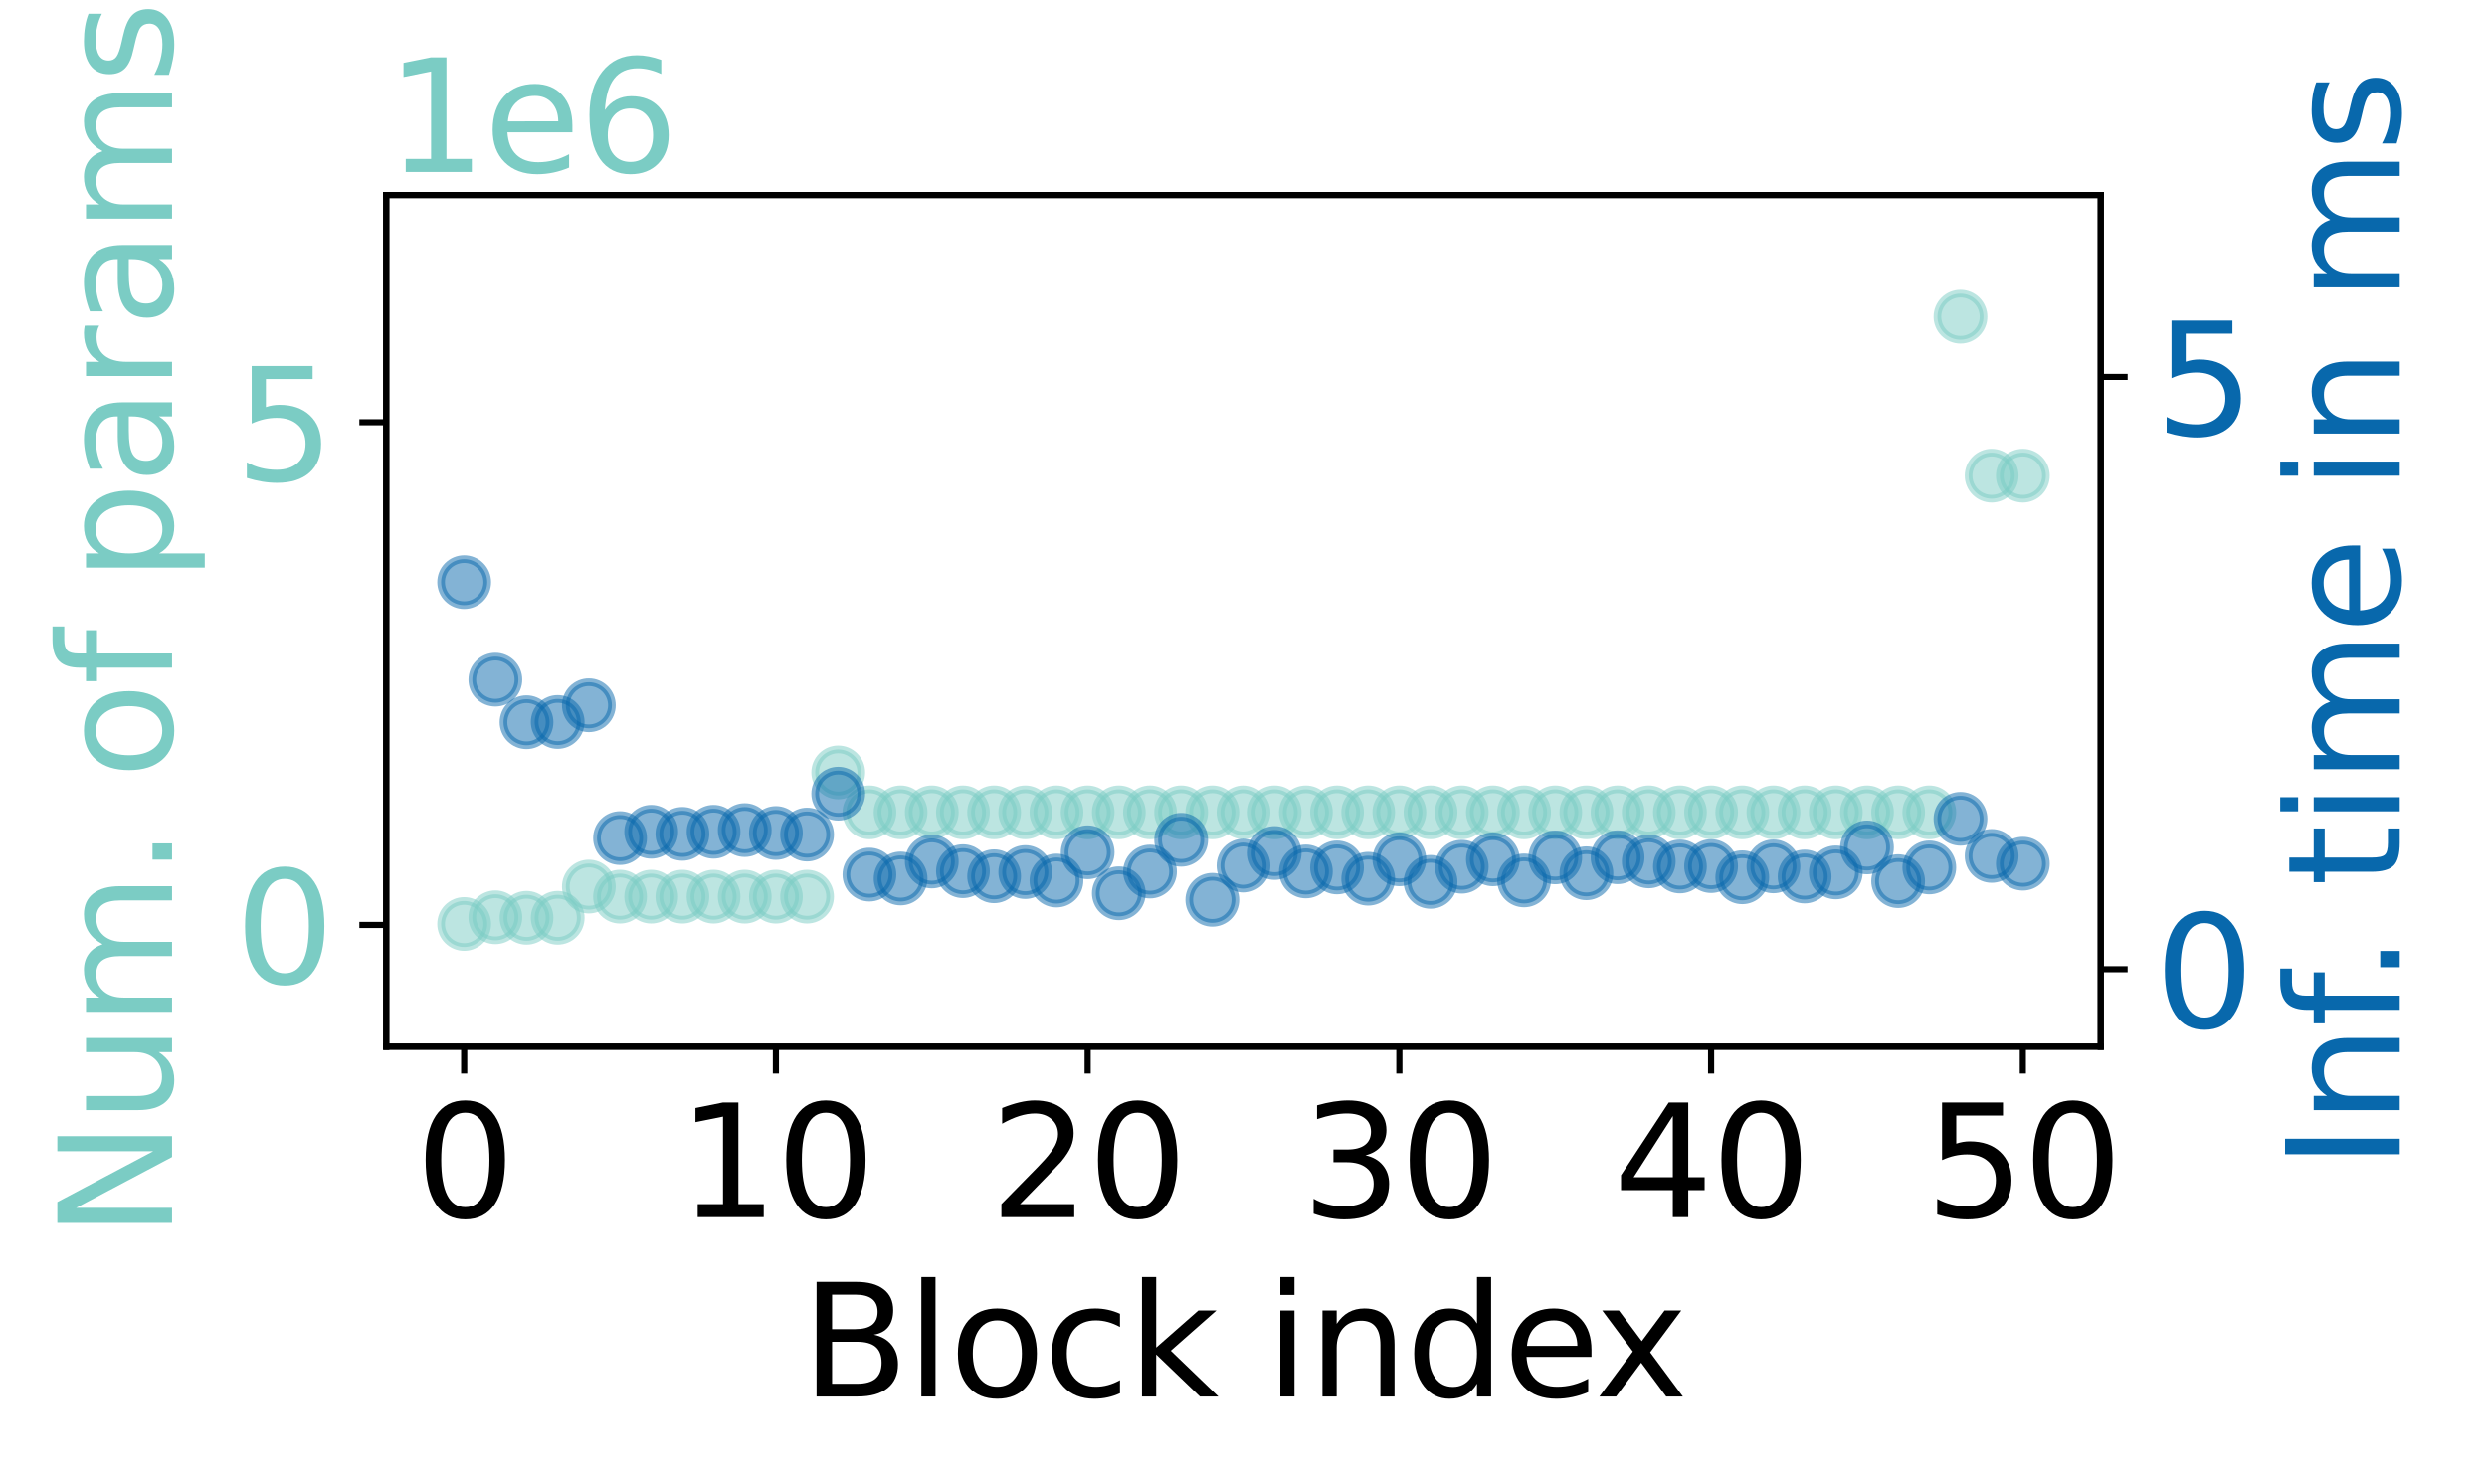 <?xml version="1.0" encoding="utf-8" standalone="no"?>
<!DOCTYPE svg PUBLIC "-//W3C//DTD SVG 1.1//EN"
  "http://www.w3.org/Graphics/SVG/1.1/DTD/svg11.dtd">
<svg xmlns:xlink="http://www.w3.org/1999/xlink" width="323.762pt" height="193.189pt" viewBox="0 0 323.762 193.189" xmlns="http://www.w3.org/2000/svg" version="1.1">
 <defs>
  <style type="text/css">*{stroke-linejoin: round; stroke-linecap: butt}</style>
 </defs>
 <g id="figure_1">
  <g id="patch_1">
   <path d="M 0 193.189 
L 323.762 193.189 
L 323.762 0 
L 0 0 
z
" style="fill: #ffffff"/>
  </g>
  <g id="axes_1">
   <g id="patch_2">
    <path d="M 50.281 136.277 
L 273.481 136.277 
L 273.481 25.397 
L 50.281 25.397 
z
" style="fill: #ffffff"/>
   </g>
   <g id="matplotlib.axis_1">
    <g id="xtick_1">
     <g id="line2d_1">
      <defs>
       <path id="m04def5684e" d="M 0 0 
L 0 3.5 
" style="stroke: #000000; stroke-width: 0.8"/>
      </defs>
      <g>
       <use xlink:href="#m04def5684e" x="60.427" y="136.277" style="stroke: #000000; stroke-width: 0.8"/>
      </g>
     </g>
     <g id="text_1">
      <!-- 0 -->
      <g transform="translate(54.064 158.474) scale(0.2 -0.2)">
       <defs>
        <path id="DejaVuSans-30" d="M 2034 4250 
Q 1547 4250 1301 3770 
Q 1056 3291 1056 2328 
Q 1056 1369 1301 889 
Q 1547 409 2034 409 
Q 2525 409 2770 889 
Q 3016 1369 3016 2328 
Q 3016 3291 2770 3770 
Q 2525 4250 2034 4250 
z
M 2034 4750 
Q 2819 4750 3233 4129 
Q 3647 3509 3647 2328 
Q 3647 1150 3233 529 
Q 2819 -91 2034 -91 
Q 1250 -91 836 529 
Q 422 1150 422 2328 
Q 422 3509 836 4129 
Q 1250 4750 2034 4750 
z
" transform="scale(0.016)"/>
       </defs>
       <use xlink:href="#DejaVuSans-30"/>
      </g>
     </g>
    </g>
    <g id="xtick_2">
     <g id="line2d_2">
      <g>
       <use xlink:href="#m04def5684e" x="101.009" y="136.277" style="stroke: #000000; stroke-width: 0.8"/>
      </g>
     </g>
     <g id="text_2">
      <!-- 10 -->
      <g transform="translate(88.284 158.474) scale(0.2 -0.2)">
       <defs>
        <path id="DejaVuSans-31" d="M 794 531 
L 1825 531 
L 1825 4091 
L 703 3866 
L 703 4441 
L 1819 4666 
L 2450 4666 
L 2450 531 
L 3481 531 
L 3481 0 
L 794 0 
L 794 531 
z
" transform="scale(0.016)"/>
       </defs>
       <use xlink:href="#DejaVuSans-31"/>
       <use xlink:href="#DejaVuSans-30" x="63.623"/>
      </g>
     </g>
    </g>
    <g id="xtick_3">
     <g id="line2d_3">
      <g>
       <use xlink:href="#m04def5684e" x="141.59" y="136.277" style="stroke: #000000; stroke-width: 0.8"/>
      </g>
     </g>
     <g id="text_3">
      <!-- 20 -->
      <g transform="translate(128.865 158.474) scale(0.2 -0.2)">
       <defs>
        <path id="DejaVuSans-32" d="M 1228 531 
L 3431 531 
L 3431 0 
L 469 0 
L 469 531 
Q 828 903 1448 1529 
Q 2069 2156 2228 2338 
Q 2531 2678 2651 2914 
Q 2772 3150 2772 3378 
Q 2772 3750 2511 3984 
Q 2250 4219 1831 4219 
Q 1534 4219 1204 4116 
Q 875 4013 500 3803 
L 500 4441 
Q 881 4594 1212 4672 
Q 1544 4750 1819 4750 
Q 2544 4750 2975 4387 
Q 3406 4025 3406 3419 
Q 3406 3131 3298 2873 
Q 3191 2616 2906 2266 
Q 2828 2175 2409 1742 
Q 1991 1309 1228 531 
z
" transform="scale(0.016)"/>
       </defs>
       <use xlink:href="#DejaVuSans-32"/>
       <use xlink:href="#DejaVuSans-30" x="63.623"/>
      </g>
     </g>
    </g>
    <g id="xtick_4">
     <g id="line2d_4">
      <g>
       <use xlink:href="#m04def5684e" x="182.172" y="136.277" style="stroke: #000000; stroke-width: 0.8"/>
      </g>
     </g>
     <g id="text_4">
      <!-- 30 -->
      <g transform="translate(169.447 158.474) scale(0.2 -0.2)">
       <defs>
        <path id="DejaVuSans-33" d="M 2597 2516 
Q 3050 2419 3304 2112 
Q 3559 1806 3559 1356 
Q 3559 666 3084 287 
Q 2609 -91 1734 -91 
Q 1441 -91 1130 -33 
Q 819 25 488 141 
L 488 750 
Q 750 597 1062 519 
Q 1375 441 1716 441 
Q 2309 441 2620 675 
Q 2931 909 2931 1356 
Q 2931 1769 2642 2001 
Q 2353 2234 1838 2234 
L 1294 2234 
L 1294 2753 
L 1863 2753 
Q 2328 2753 2575 2939 
Q 2822 3125 2822 3475 
Q 2822 3834 2567 4026 
Q 2313 4219 1838 4219 
Q 1578 4219 1281 4162 
Q 984 4106 628 3988 
L 628 4550 
Q 988 4650 1302 4700 
Q 1616 4750 1894 4750 
Q 2613 4750 3031 4423 
Q 3450 4097 3450 3541 
Q 3450 3153 3228 2886 
Q 3006 2619 2597 2516 
z
" transform="scale(0.016)"/>
       </defs>
       <use xlink:href="#DejaVuSans-33"/>
       <use xlink:href="#DejaVuSans-30" x="63.623"/>
      </g>
     </g>
    </g>
    <g id="xtick_5">
     <g id="line2d_5">
      <g>
       <use xlink:href="#m04def5684e" x="222.754" y="136.277" style="stroke: #000000; stroke-width: 0.8"/>
      </g>
     </g>
     <g id="text_5">
      <!-- 40 -->
      <g transform="translate(210.029 158.474) scale(0.2 -0.2)">
       <defs>
        <path id="DejaVuSans-34" d="M 2419 4116 
L 825 1625 
L 2419 1625 
L 2419 4116 
z
M 2253 4666 
L 3047 4666 
L 3047 1625 
L 3713 1625 
L 3713 1100 
L 3047 1100 
L 3047 0 
L 2419 0 
L 2419 1100 
L 313 1100 
L 313 1709 
L 2253 4666 
z
" transform="scale(0.016)"/>
       </defs>
       <use xlink:href="#DejaVuSans-34"/>
       <use xlink:href="#DejaVuSans-30" x="63.623"/>
      </g>
     </g>
    </g>
    <g id="xtick_6">
     <g id="line2d_6">
      <g>
       <use xlink:href="#m04def5684e" x="263.336" y="136.277" style="stroke: #000000; stroke-width: 0.8"/>
      </g>
     </g>
     <g id="text_6">
      <!-- 50 -->
      <g transform="translate(250.611 158.474) scale(0.2 -0.2)">
       <defs>
        <path id="DejaVuSans-35" d="M 691 4666 
L 3169 4666 
L 3169 4134 
L 1269 4134 
L 1269 2991 
Q 1406 3038 1543 3061 
Q 1681 3084 1819 3084 
Q 2600 3084 3056 2656 
Q 3513 2228 3513 1497 
Q 3513 744 3044 326 
Q 2575 -91 1722 -91 
Q 1428 -91 1123 -41 
Q 819 9 494 109 
L 494 744 
Q 775 591 1075 516 
Q 1375 441 1709 441 
Q 2250 441 2565 725 
Q 2881 1009 2881 1497 
Q 2881 1984 2565 2268 
Q 2250 2553 1709 2553 
Q 1456 2553 1204 2497 
Q 953 2441 691 2322 
L 691 4666 
z
" transform="scale(0.016)"/>
       </defs>
       <use xlink:href="#DejaVuSans-35"/>
       <use xlink:href="#DejaVuSans-30" x="63.623"/>
      </g>
     </g>
    </g>
    <g id="text_7">
     <!-- Block index -->
     <g transform="translate(104.295 181.83) scale(0.2 -0.2)">
      <defs>
       <path id="DejaVuSans-42" d="M 1259 2228 
L 1259 519 
L 2272 519 
Q 2781 519 3026 730 
Q 3272 941 3272 1375 
Q 3272 1813 3026 2020 
Q 2781 2228 2272 2228 
L 1259 2228 
z
M 1259 4147 
L 1259 2741 
L 2194 2741 
Q 2656 2741 2882 2914 
Q 3109 3088 3109 3444 
Q 3109 3797 2882 3972 
Q 2656 4147 2194 4147 
L 1259 4147 
z
M 628 4666 
L 2241 4666 
Q 2963 4666 3353 4366 
Q 3744 4066 3744 3513 
Q 3744 3084 3544 2831 
Q 3344 2578 2956 2516 
Q 3422 2416 3680 2098 
Q 3938 1781 3938 1306 
Q 3938 681 3513 340 
Q 3088 0 2303 0 
L 628 0 
L 628 4666 
z
" transform="scale(0.016)"/>
       <path id="DejaVuSans-6c" d="M 603 4863 
L 1178 4863 
L 1178 0 
L 603 0 
L 603 4863 
z
" transform="scale(0.016)"/>
       <path id="DejaVuSans-6f" d="M 1959 3097 
Q 1497 3097 1228 2736 
Q 959 2375 959 1747 
Q 959 1119 1226 758 
Q 1494 397 1959 397 
Q 2419 397 2687 759 
Q 2956 1122 2956 1747 
Q 2956 2369 2687 2733 
Q 2419 3097 1959 3097 
z
M 1959 3584 
Q 2709 3584 3137 3096 
Q 3566 2609 3566 1747 
Q 3566 888 3137 398 
Q 2709 -91 1959 -91 
Q 1206 -91 779 398 
Q 353 888 353 1747 
Q 353 2609 779 3096 
Q 1206 3584 1959 3584 
z
" transform="scale(0.016)"/>
       <path id="DejaVuSans-63" d="M 3122 3366 
L 3122 2828 
Q 2878 2963 2633 3030 
Q 2388 3097 2138 3097 
Q 1578 3097 1268 2742 
Q 959 2388 959 1747 
Q 959 1106 1268 751 
Q 1578 397 2138 397 
Q 2388 397 2633 464 
Q 2878 531 3122 666 
L 3122 134 
Q 2881 22 2623 -34 
Q 2366 -91 2075 -91 
Q 1284 -91 818 406 
Q 353 903 353 1747 
Q 353 2603 823 3093 
Q 1294 3584 2113 3584 
Q 2378 3584 2631 3529 
Q 2884 3475 3122 3366 
z
" transform="scale(0.016)"/>
       <path id="DejaVuSans-6b" d="M 581 4863 
L 1159 4863 
L 1159 1991 
L 2875 3500 
L 3609 3500 
L 1753 1863 
L 3688 0 
L 2938 0 
L 1159 1709 
L 1159 0 
L 581 0 
L 581 4863 
z
" transform="scale(0.016)"/>
       <path id="DejaVuSans-20" transform="scale(0.016)"/>
       <path id="DejaVuSans-69" d="M 603 3500 
L 1178 3500 
L 1178 0 
L 603 0 
L 603 3500 
z
M 603 4863 
L 1178 4863 
L 1178 4134 
L 603 4134 
L 603 4863 
z
" transform="scale(0.016)"/>
       <path id="DejaVuSans-6e" d="M 3513 2113 
L 3513 0 
L 2938 0 
L 2938 2094 
Q 2938 2591 2744 2837 
Q 2550 3084 2163 3084 
Q 1697 3084 1428 2787 
Q 1159 2491 1159 1978 
L 1159 0 
L 581 0 
L 581 3500 
L 1159 3500 
L 1159 2956 
Q 1366 3272 1645 3428 
Q 1925 3584 2291 3584 
Q 2894 3584 3203 3211 
Q 3513 2838 3513 2113 
z
" transform="scale(0.016)"/>
       <path id="DejaVuSans-64" d="M 2906 2969 
L 2906 4863 
L 3481 4863 
L 3481 0 
L 2906 0 
L 2906 525 
Q 2725 213 2448 61 
Q 2172 -91 1784 -91 
Q 1150 -91 751 415 
Q 353 922 353 1747 
Q 353 2572 751 3078 
Q 1150 3584 1784 3584 
Q 2172 3584 2448 3432 
Q 2725 3281 2906 2969 
z
M 947 1747 
Q 947 1113 1208 752 
Q 1469 391 1925 391 
Q 2381 391 2643 752 
Q 2906 1113 2906 1747 
Q 2906 2381 2643 2742 
Q 2381 3103 1925 3103 
Q 1469 3103 1208 2742 
Q 947 2381 947 1747 
z
" transform="scale(0.016)"/>
       <path id="DejaVuSans-65" d="M 3597 1894 
L 3597 1613 
L 953 1613 
Q 991 1019 1311 708 
Q 1631 397 2203 397 
Q 2534 397 2845 478 
Q 3156 559 3463 722 
L 3463 178 
Q 3153 47 2828 -22 
Q 2503 -91 2169 -91 
Q 1331 -91 842 396 
Q 353 884 353 1716 
Q 353 2575 817 3079 
Q 1281 3584 2069 3584 
Q 2775 3584 3186 3129 
Q 3597 2675 3597 1894 
z
M 3022 2063 
Q 3016 2534 2758 2815 
Q 2500 3097 2075 3097 
Q 1594 3097 1305 2825 
Q 1016 2553 972 2059 
L 3022 2063 
z
" transform="scale(0.016)"/>
       <path id="DejaVuSans-78" d="M 3513 3500 
L 2247 1797 
L 3578 0 
L 2900 0 
L 1881 1375 
L 863 0 
L 184 0 
L 1544 1831 
L 300 3500 
L 978 3500 
L 1906 2253 
L 2834 3500 
L 3513 3500 
z
" transform="scale(0.016)"/>
      </defs>
      <use xlink:href="#DejaVuSans-42"/>
      <use xlink:href="#DejaVuSans-6c" x="68.604"/>
      <use xlink:href="#DejaVuSans-6f" x="96.387"/>
      <use xlink:href="#DejaVuSans-63" x="157.568"/>
      <use xlink:href="#DejaVuSans-6b" x="212.549"/>
      <use xlink:href="#DejaVuSans-20" x="270.459"/>
      <use xlink:href="#DejaVuSans-69" x="302.246"/>
      <use xlink:href="#DejaVuSans-6e" x="330.029"/>
      <use xlink:href="#DejaVuSans-64" x="393.408"/>
      <use xlink:href="#DejaVuSans-65" x="456.885"/>
      <use xlink:href="#DejaVuSans-78" x="516.658"/>
     </g>
    </g>
   </g>
   <g id="matplotlib.axis_2">
    <g id="ytick_1">
     <g id="line2d_7">
      <defs>
       <path id="me1e6868654" d="M 0 0 
L -3.5 0 
" style="stroke: #000000; stroke-width: 0.8"/>
      </defs>
      <g>
       <use xlink:href="#me1e6868654" x="50.281" y="120.437" style="stroke: #000000; stroke-width: 0.8"/>
      </g>
     </g>
     <g id="text_8">
      <!-- 0 -->
      <g style="fill: #7bccc4" transform="translate(30.556 128.035) scale(0.2 -0.2)">
       <use xlink:href="#DejaVuSans-30"/>
      </g>
     </g>
    </g>
    <g id="ytick_2">
     <g id="line2d_8">
      <g>
       <use xlink:href="#me1e6868654" x="50.281" y="54.98" style="stroke: #000000; stroke-width: 0.8"/>
      </g>
     </g>
     <g id="text_9">
      <!-- 5 -->
      <g style="fill: #7bccc4" transform="translate(30.556 62.579) scale(0.2 -0.2)">
       <use xlink:href="#DejaVuSans-35"/>
      </g>
     </g>
    </g>
    <g id="text_10">
     <!-- Num. of params -->
     <g style="fill: #7bccc4" transform="translate(22.397 161.235) rotate(-90) scale(0.2 -0.2)">
      <defs>
       <path id="DejaVuSans-4e" d="M 628 4666 
L 1478 4666 
L 3547 763 
L 3547 4666 
L 4159 4666 
L 4159 0 
L 3309 0 
L 1241 3903 
L 1241 0 
L 628 0 
L 628 4666 
z
" transform="scale(0.016)"/>
       <path id="DejaVuSans-75" d="M 544 1381 
L 544 3500 
L 1119 3500 
L 1119 1403 
Q 1119 906 1312 657 
Q 1506 409 1894 409 
Q 2359 409 2629 706 
Q 2900 1003 2900 1516 
L 2900 3500 
L 3475 3500 
L 3475 0 
L 2900 0 
L 2900 538 
Q 2691 219 2414 64 
Q 2138 -91 1772 -91 
Q 1169 -91 856 284 
Q 544 659 544 1381 
z
M 1991 3584 
L 1991 3584 
z
" transform="scale(0.016)"/>
       <path id="DejaVuSans-6d" d="M 3328 2828 
Q 3544 3216 3844 3400 
Q 4144 3584 4550 3584 
Q 5097 3584 5394 3201 
Q 5691 2819 5691 2113 
L 5691 0 
L 5113 0 
L 5113 2094 
Q 5113 2597 4934 2840 
Q 4756 3084 4391 3084 
Q 3944 3084 3684 2787 
Q 3425 2491 3425 1978 
L 3425 0 
L 2847 0 
L 2847 2094 
Q 2847 2600 2669 2842 
Q 2491 3084 2119 3084 
Q 1678 3084 1418 2786 
Q 1159 2488 1159 1978 
L 1159 0 
L 581 0 
L 581 3500 
L 1159 3500 
L 1159 2956 
Q 1356 3278 1631 3431 
Q 1906 3584 2284 3584 
Q 2666 3584 2933 3390 
Q 3200 3197 3328 2828 
z
" transform="scale(0.016)"/>
       <path id="DejaVuSans-2e" d="M 684 794 
L 1344 794 
L 1344 0 
L 684 0 
L 684 794 
z
" transform="scale(0.016)"/>
       <path id="DejaVuSans-66" d="M 2375 4863 
L 2375 4384 
L 1825 4384 
Q 1516 4384 1395 4259 
Q 1275 4134 1275 3809 
L 1275 3500 
L 2222 3500 
L 2222 3053 
L 1275 3053 
L 1275 0 
L 697 0 
L 697 3053 
L 147 3053 
L 147 3500 
L 697 3500 
L 697 3744 
Q 697 4328 969 4595 
Q 1241 4863 1831 4863 
L 2375 4863 
z
" transform="scale(0.016)"/>
       <path id="DejaVuSans-70" d="M 1159 525 
L 1159 -1331 
L 581 -1331 
L 581 3500 
L 1159 3500 
L 1159 2969 
Q 1341 3281 1617 3432 
Q 1894 3584 2278 3584 
Q 2916 3584 3314 3078 
Q 3713 2572 3713 1747 
Q 3713 922 3314 415 
Q 2916 -91 2278 -91 
Q 1894 -91 1617 61 
Q 1341 213 1159 525 
z
M 3116 1747 
Q 3116 2381 2855 2742 
Q 2594 3103 2138 3103 
Q 1681 3103 1420 2742 
Q 1159 2381 1159 1747 
Q 1159 1113 1420 752 
Q 1681 391 2138 391 
Q 2594 391 2855 752 
Q 3116 1113 3116 1747 
z
" transform="scale(0.016)"/>
       <path id="DejaVuSans-61" d="M 2194 1759 
Q 1497 1759 1228 1600 
Q 959 1441 959 1056 
Q 959 750 1161 570 
Q 1363 391 1709 391 
Q 2188 391 2477 730 
Q 2766 1069 2766 1631 
L 2766 1759 
L 2194 1759 
z
M 3341 1997 
L 3341 0 
L 2766 0 
L 2766 531 
Q 2569 213 2275 61 
Q 1981 -91 1556 -91 
Q 1019 -91 701 211 
Q 384 513 384 1019 
Q 384 1609 779 1909 
Q 1175 2209 1959 2209 
L 2766 2209 
L 2766 2266 
Q 2766 2663 2505 2880 
Q 2244 3097 1772 3097 
Q 1472 3097 1187 3025 
Q 903 2953 641 2809 
L 641 3341 
Q 956 3463 1253 3523 
Q 1550 3584 1831 3584 
Q 2591 3584 2966 3190 
Q 3341 2797 3341 1997 
z
" transform="scale(0.016)"/>
       <path id="DejaVuSans-72" d="M 2631 2963 
Q 2534 3019 2420 3045 
Q 2306 3072 2169 3072 
Q 1681 3072 1420 2755 
Q 1159 2438 1159 1844 
L 1159 0 
L 581 0 
L 581 3500 
L 1159 3500 
L 1159 2956 
Q 1341 3275 1631 3429 
Q 1922 3584 2338 3584 
Q 2397 3584 2469 3576 
Q 2541 3569 2628 3553 
L 2631 2963 
z
" transform="scale(0.016)"/>
       <path id="DejaVuSans-73" d="M 2834 3397 
L 2834 2853 
Q 2591 2978 2328 3040 
Q 2066 3103 1784 3103 
Q 1356 3103 1142 2972 
Q 928 2841 928 2578 
Q 928 2378 1081 2264 
Q 1234 2150 1697 2047 
L 1894 2003 
Q 2506 1872 2764 1633 
Q 3022 1394 3022 966 
Q 3022 478 2636 193 
Q 2250 -91 1575 -91 
Q 1294 -91 989 -36 
Q 684 19 347 128 
L 347 722 
Q 666 556 975 473 
Q 1284 391 1588 391 
Q 1994 391 2212 530 
Q 2431 669 2431 922 
Q 2431 1156 2273 1281 
Q 2116 1406 1581 1522 
L 1381 1569 
Q 847 1681 609 1914 
Q 372 2147 372 2553 
Q 372 3047 722 3315 
Q 1072 3584 1716 3584 
Q 2034 3584 2315 3537 
Q 2597 3491 2834 3397 
z
" transform="scale(0.016)"/>
      </defs>
      <use xlink:href="#DejaVuSans-4e"/>
      <use xlink:href="#DejaVuSans-75" x="74.805"/>
      <use xlink:href="#DejaVuSans-6d" x="138.184"/>
      <use xlink:href="#DejaVuSans-2e" x="235.596"/>
      <use xlink:href="#DejaVuSans-20" x="267.383"/>
      <use xlink:href="#DejaVuSans-6f" x="299.17"/>
      <use xlink:href="#DejaVuSans-66" x="360.352"/>
      <use xlink:href="#DejaVuSans-20" x="395.557"/>
      <use xlink:href="#DejaVuSans-70" x="427.344"/>
      <use xlink:href="#DejaVuSans-61" x="490.82"/>
      <use xlink:href="#DejaVuSans-72" x="552.1"/>
      <use xlink:href="#DejaVuSans-61" x="593.213"/>
      <use xlink:href="#DejaVuSans-6d" x="654.492"/>
      <use xlink:href="#DejaVuSans-73" x="751.904"/>
     </g>
    </g>
    <g id="text_11">
     <!-- 1e6 -->
     <g style="fill: #7bccc4" transform="translate(50.281 22.397) scale(0.2 -0.2)">
      <defs>
       <path id="DejaVuSans-36" d="M 2113 2584 
Q 1688 2584 1439 2293 
Q 1191 2003 1191 1497 
Q 1191 994 1439 701 
Q 1688 409 2113 409 
Q 2538 409 2786 701 
Q 3034 994 3034 1497 
Q 3034 2003 2786 2293 
Q 2538 2584 2113 2584 
z
M 3366 4563 
L 3366 3988 
Q 3128 4100 2886 4159 
Q 2644 4219 2406 4219 
Q 1781 4219 1451 3797 
Q 1122 3375 1075 2522 
Q 1259 2794 1537 2939 
Q 1816 3084 2150 3084 
Q 2853 3084 3261 2657 
Q 3669 2231 3669 1497 
Q 3669 778 3244 343 
Q 2819 -91 2113 -91 
Q 1303 -91 875 529 
Q 447 1150 447 2328 
Q 447 3434 972 4092 
Q 1497 4750 2381 4750 
Q 2619 4750 2861 4703 
Q 3103 4656 3366 4563 
z
" transform="scale(0.016)"/>
      </defs>
      <use xlink:href="#DejaVuSans-31"/>
      <use xlink:href="#DejaVuSans-65" x="63.623"/>
      <use xlink:href="#DejaVuSans-36" x="125.146"/>
     </g>
    </g>
   </g>
   <g id="line2d_9">
    <defs>
     <path id="m7d2d656dbb" d="M 0 3 
C 0.796 3 1.559 2.684 2.121 2.121 
C 2.684 1.559 3 0.796 3 0 
C 3 -0.796 2.684 -1.559 2.121 -2.121 
C 1.559 -2.684 0.796 -3 0 -3 
C -0.796 -3 -1.559 -2.684 -2.121 -2.121 
C -2.684 -1.559 -3 -0.796 -3 0 
C -3 0.796 -2.684 1.559 -2.121 2.121 
C -1.559 2.684 -0.796 3 0 3 
z
" style="stroke: #7bccc4; stroke-opacity: 0.5"/>
    </defs>
    <g clip-path="url(#pb1ffa96b90)">
     <use xlink:href="#m7d2d656dbb" x="60.427" y="120.31" style="fill: #7bccc4; fill-opacity: 0.5; stroke: #7bccc4; stroke-opacity: 0.5"/>
     <use xlink:href="#m7d2d656dbb" x="64.485" y="119.438" style="fill: #7bccc4; fill-opacity: 0.5; stroke: #7bccc4; stroke-opacity: 0.5"/>
     <use xlink:href="#m7d2d656dbb" x="68.543" y="119.505" style="fill: #7bccc4; fill-opacity: 0.5; stroke: #7bccc4; stroke-opacity: 0.5"/>
     <use xlink:href="#m7d2d656dbb" x="72.601" y="119.505" style="fill: #7bccc4; fill-opacity: 0.5; stroke: #7bccc4; stroke-opacity: 0.5"/>
     <use xlink:href="#m7d2d656dbb" x="76.659" y="115.437" style="fill: #7bccc4; fill-opacity: 0.5; stroke: #7bccc4; stroke-opacity: 0.5"/>
     <use xlink:href="#m7d2d656dbb" x="80.718" y="116.75" style="fill: #7bccc4; fill-opacity: 0.5; stroke: #7bccc4; stroke-opacity: 0.5"/>
     <use xlink:href="#m7d2d656dbb" x="84.776" y="116.75" style="fill: #7bccc4; fill-opacity: 0.5; stroke: #7bccc4; stroke-opacity: 0.5"/>
     <use xlink:href="#m7d2d656dbb" x="88.834" y="116.75" style="fill: #7bccc4; fill-opacity: 0.5; stroke: #7bccc4; stroke-opacity: 0.5"/>
     <use xlink:href="#m7d2d656dbb" x="92.892" y="116.75" style="fill: #7bccc4; fill-opacity: 0.5; stroke: #7bccc4; stroke-opacity: 0.5"/>
     <use xlink:href="#m7d2d656dbb" x="96.95" y="116.75" style="fill: #7bccc4; fill-opacity: 0.5; stroke: #7bccc4; stroke-opacity: 0.5"/>
     <use xlink:href="#m7d2d656dbb" x="101.009" y="116.75" style="fill: #7bccc4; fill-opacity: 0.5; stroke: #7bccc4; stroke-opacity: 0.5"/>
     <use xlink:href="#m7d2d656dbb" x="105.067" y="116.75" style="fill: #7bccc4; fill-opacity: 0.5; stroke: #7bccc4; stroke-opacity: 0.5"/>
     <use xlink:href="#m7d2d656dbb" x="109.125" y="100.57" style="fill: #7bccc4; fill-opacity: 0.5; stroke: #7bccc4; stroke-opacity: 0.5"/>
     <use xlink:href="#m7d2d656dbb" x="113.183" y="105.771" style="fill: #7bccc4; fill-opacity: 0.5; stroke: #7bccc4; stroke-opacity: 0.5"/>
     <use xlink:href="#m7d2d656dbb" x="117.241" y="105.771" style="fill: #7bccc4; fill-opacity: 0.5; stroke: #7bccc4; stroke-opacity: 0.5"/>
     <use xlink:href="#m7d2d656dbb" x="121.299" y="105.771" style="fill: #7bccc4; fill-opacity: 0.5; stroke: #7bccc4; stroke-opacity: 0.5"/>
     <use xlink:href="#m7d2d656dbb" x="125.358" y="105.771" style="fill: #7bccc4; fill-opacity: 0.5; stroke: #7bccc4; stroke-opacity: 0.5"/>
     <use xlink:href="#m7d2d656dbb" x="129.416" y="105.771" style="fill: #7bccc4; fill-opacity: 0.5; stroke: #7bccc4; stroke-opacity: 0.5"/>
     <use xlink:href="#m7d2d656dbb" x="133.474" y="105.771" style="fill: #7bccc4; fill-opacity: 0.5; stroke: #7bccc4; stroke-opacity: 0.5"/>
     <use xlink:href="#m7d2d656dbb" x="137.532" y="105.771" style="fill: #7bccc4; fill-opacity: 0.5; stroke: #7bccc4; stroke-opacity: 0.5"/>
     <use xlink:href="#m7d2d656dbb" x="141.59" y="105.771" style="fill: #7bccc4; fill-opacity: 0.5; stroke: #7bccc4; stroke-opacity: 0.5"/>
     <use xlink:href="#m7d2d656dbb" x="145.649" y="105.771" style="fill: #7bccc4; fill-opacity: 0.5; stroke: #7bccc4; stroke-opacity: 0.5"/>
     <use xlink:href="#m7d2d656dbb" x="149.707" y="105.771" style="fill: #7bccc4; fill-opacity: 0.5; stroke: #7bccc4; stroke-opacity: 0.5"/>
     <use xlink:href="#m7d2d656dbb" x="153.765" y="105.771" style="fill: #7bccc4; fill-opacity: 0.5; stroke: #7bccc4; stroke-opacity: 0.5"/>
     <use xlink:href="#m7d2d656dbb" x="157.823" y="105.771" style="fill: #7bccc4; fill-opacity: 0.5; stroke: #7bccc4; stroke-opacity: 0.5"/>
     <use xlink:href="#m7d2d656dbb" x="161.881" y="105.771" style="fill: #7bccc4; fill-opacity: 0.5; stroke: #7bccc4; stroke-opacity: 0.5"/>
     <use xlink:href="#m7d2d656dbb" x="165.939" y="105.771" style="fill: #7bccc4; fill-opacity: 0.5; stroke: #7bccc4; stroke-opacity: 0.5"/>
     <use xlink:href="#m7d2d656dbb" x="169.998" y="105.771" style="fill: #7bccc4; fill-opacity: 0.5; stroke: #7bccc4; stroke-opacity: 0.5"/>
     <use xlink:href="#m7d2d656dbb" x="174.056" y="105.771" style="fill: #7bccc4; fill-opacity: 0.5; stroke: #7bccc4; stroke-opacity: 0.5"/>
     <use xlink:href="#m7d2d656dbb" x="178.114" y="105.771" style="fill: #7bccc4; fill-opacity: 0.5; stroke: #7bccc4; stroke-opacity: 0.5"/>
     <use xlink:href="#m7d2d656dbb" x="182.172" y="105.771" style="fill: #7bccc4; fill-opacity: 0.5; stroke: #7bccc4; stroke-opacity: 0.5"/>
     <use xlink:href="#m7d2d656dbb" x="186.23" y="105.771" style="fill: #7bccc4; fill-opacity: 0.5; stroke: #7bccc4; stroke-opacity: 0.5"/>
     <use xlink:href="#m7d2d656dbb" x="190.289" y="105.771" style="fill: #7bccc4; fill-opacity: 0.5; stroke: #7bccc4; stroke-opacity: 0.5"/>
     <use xlink:href="#m7d2d656dbb" x="194.347" y="105.771" style="fill: #7bccc4; fill-opacity: 0.5; stroke: #7bccc4; stroke-opacity: 0.5"/>
     <use xlink:href="#m7d2d656dbb" x="198.405" y="105.771" style="fill: #7bccc4; fill-opacity: 0.5; stroke: #7bccc4; stroke-opacity: 0.5"/>
     <use xlink:href="#m7d2d656dbb" x="202.463" y="105.771" style="fill: #7bccc4; fill-opacity: 0.5; stroke: #7bccc4; stroke-opacity: 0.5"/>
     <use xlink:href="#m7d2d656dbb" x="206.521" y="105.771" style="fill: #7bccc4; fill-opacity: 0.5; stroke: #7bccc4; stroke-opacity: 0.5"/>
     <use xlink:href="#m7d2d656dbb" x="210.579" y="105.771" style="fill: #7bccc4; fill-opacity: 0.5; stroke: #7bccc4; stroke-opacity: 0.5"/>
     <use xlink:href="#m7d2d656dbb" x="214.638" y="105.771" style="fill: #7bccc4; fill-opacity: 0.5; stroke: #7bccc4; stroke-opacity: 0.5"/>
     <use xlink:href="#m7d2d656dbb" x="218.696" y="105.771" style="fill: #7bccc4; fill-opacity: 0.5; stroke: #7bccc4; stroke-opacity: 0.5"/>
     <use xlink:href="#m7d2d656dbb" x="222.754" y="105.771" style="fill: #7bccc4; fill-opacity: 0.5; stroke: #7bccc4; stroke-opacity: 0.5"/>
     <use xlink:href="#m7d2d656dbb" x="226.812" y="105.771" style="fill: #7bccc4; fill-opacity: 0.5; stroke: #7bccc4; stroke-opacity: 0.5"/>
     <use xlink:href="#m7d2d656dbb" x="230.87" y="105.771" style="fill: #7bccc4; fill-opacity: 0.5; stroke: #7bccc4; stroke-opacity: 0.5"/>
     <use xlink:href="#m7d2d656dbb" x="234.929" y="105.771" style="fill: #7bccc4; fill-opacity: 0.5; stroke: #7bccc4; stroke-opacity: 0.5"/>
     <use xlink:href="#m7d2d656dbb" x="238.987" y="105.771" style="fill: #7bccc4; fill-opacity: 0.5; stroke: #7bccc4; stroke-opacity: 0.5"/>
     <use xlink:href="#m7d2d656dbb" x="243.045" y="105.771" style="fill: #7bccc4; fill-opacity: 0.5; stroke: #7bccc4; stroke-opacity: 0.5"/>
     <use xlink:href="#m7d2d656dbb" x="247.103" y="105.771" style="fill: #7bccc4; fill-opacity: 0.5; stroke: #7bccc4; stroke-opacity: 0.5"/>
     <use xlink:href="#m7d2d656dbb" x="251.161" y="105.771" style="fill: #7bccc4; fill-opacity: 0.5; stroke: #7bccc4; stroke-opacity: 0.5"/>
     <use xlink:href="#m7d2d656dbb" x="255.219" y="41.237" style="fill: #7bccc4; fill-opacity: 0.5; stroke: #7bccc4; stroke-opacity: 0.5"/>
     <use xlink:href="#m7d2d656dbb" x="259.278" y="61.935" style="fill: #7bccc4; fill-opacity: 0.5; stroke: #7bccc4; stroke-opacity: 0.5"/>
     <use xlink:href="#m7d2d656dbb" x="263.336" y="61.935" style="fill: #7bccc4; fill-opacity: 0.5; stroke: #7bccc4; stroke-opacity: 0.5"/>
    </g>
   </g>
   <g id="patch_3">
    <path d="M 50.281 136.277 
L 50.281 25.397 
" style="fill: none; stroke: #000000; stroke-width: 0.8; stroke-linejoin: miter; stroke-linecap: square"/>
   </g>
   <g id="patch_4">
    <path d="M 273.481 136.277 
L 273.481 25.397 
" style="fill: none; stroke: #000000; stroke-width: 0.8; stroke-linejoin: miter; stroke-linecap: square"/>
   </g>
   <g id="patch_5">
    <path d="M 50.281 136.277 
L 273.481 136.277 
" style="fill: none; stroke: #000000; stroke-width: 0.8; stroke-linejoin: miter; stroke-linecap: square"/>
   </g>
   <g id="patch_6">
    <path d="M 50.281 25.397 
L 273.481 25.397 
" style="fill: none; stroke: #000000; stroke-width: 0.8; stroke-linejoin: miter; stroke-linecap: square"/>
   </g>
  </g>
  <g id="axes_2">
   <g id="matplotlib.axis_3">
    <g id="ytick_3">
     <g id="line2d_10">
      <defs>
       <path id="madccc6b178" d="M 0 0 
L 3.5 0 
" style="stroke: #000000; stroke-width: 0.8"/>
      </defs>
      <g>
       <use xlink:href="#madccc6b178" x="273.481" y="126.197" style="stroke: #000000; stroke-width: 0.8"/>
      </g>
     </g>
     <g id="text_12">
      <!-- 0 -->
      <g style="fill: #0868ac" transform="translate(280.481 133.795) scale(0.2 -0.2)">
       <use xlink:href="#DejaVuSans-30"/>
      </g>
     </g>
    </g>
    <g id="ytick_4">
     <g id="line2d_11">
      <g>
       <use xlink:href="#madccc6b178" x="273.481" y="49.073" style="stroke: #000000; stroke-width: 0.8"/>
      </g>
     </g>
     <g id="text_13">
      <!-- 5 -->
      <g style="fill: #0868ac" transform="translate(280.481 56.671) scale(0.2 -0.2)">
       <use xlink:href="#DejaVuSans-35"/>
      </g>
     </g>
    </g>
    <g id="text_14">
     <!-- Inf. time in ms -->
     <g style="fill: #0868ac" transform="translate(312.403 152.29) rotate(-90) scale(0.2 -0.2)">
      <defs>
       <path id="DejaVuSans-49" d="M 628 4666 
L 1259 4666 
L 1259 0 
L 628 0 
L 628 4666 
z
" transform="scale(0.016)"/>
       <path id="DejaVuSans-74" d="M 1172 4494 
L 1172 3500 
L 2356 3500 
L 2356 3053 
L 1172 3053 
L 1172 1153 
Q 1172 725 1289 603 
Q 1406 481 1766 481 
L 2356 481 
L 2356 0 
L 1766 0 
Q 1100 0 847 248 
Q 594 497 594 1153 
L 594 3053 
L 172 3053 
L 172 3500 
L 594 3500 
L 594 4494 
L 1172 4494 
z
" transform="scale(0.016)"/>
      </defs>
      <use xlink:href="#DejaVuSans-49"/>
      <use xlink:href="#DejaVuSans-6e" x="29.492"/>
      <use xlink:href="#DejaVuSans-66" x="92.871"/>
      <use xlink:href="#DejaVuSans-2e" x="120.826"/>
      <use xlink:href="#DejaVuSans-20" x="152.613"/>
      <use xlink:href="#DejaVuSans-74" x="184.4"/>
      <use xlink:href="#DejaVuSans-69" x="223.609"/>
      <use xlink:href="#DejaVuSans-6d" x="251.393"/>
      <use xlink:href="#DejaVuSans-65" x="348.805"/>
      <use xlink:href="#DejaVuSans-20" x="410.328"/>
      <use xlink:href="#DejaVuSans-69" x="442.115"/>
      <use xlink:href="#DejaVuSans-6e" x="469.898"/>
      <use xlink:href="#DejaVuSans-20" x="533.277"/>
      <use xlink:href="#DejaVuSans-6d" x="565.064"/>
      <use xlink:href="#DejaVuSans-73" x="662.477"/>
     </g>
    </g>
   </g>
   <g id="line2d_12">
    <defs>
     <path id="m13b223a239" d="M 0 3 
C 0.796 3 1.559 2.684 2.121 2.121 
C 2.684 1.559 3 0.796 3 0 
C 3 -0.796 2.684 -1.559 2.121 -2.121 
C 1.559 -2.684 0.796 -3 0 -3 
C -0.796 -3 -1.559 -2.684 -2.121 -2.121 
C -2.684 -1.559 -3 -0.796 -3 0 
C -3 0.796 -2.684 1.559 -2.121 2.121 
C -1.559 2.684 -0.796 3 0 3 
z
" style="stroke: #0868ac; stroke-opacity: 0.5"/>
    </defs>
    <g clip-path="url(#pb1ffa96b90)">
     <use xlink:href="#m13b223a239" x="60.427" y="75.797" style="fill: #0868ac; fill-opacity: 0.5; stroke: #0868ac; stroke-opacity: 0.5"/>
     <use xlink:href="#m13b223a239" x="64.485" y="88.492" style="fill: #0868ac; fill-opacity: 0.5; stroke: #0868ac; stroke-opacity: 0.5"/>
     <use xlink:href="#m13b223a239" x="68.543" y="94.037" style="fill: #0868ac; fill-opacity: 0.5; stroke: #0868ac; stroke-opacity: 0.5"/>
     <use xlink:href="#m13b223a239" x="72.601" y="94.005" style="fill: #0868ac; fill-opacity: 0.5; stroke: #0868ac; stroke-opacity: 0.5"/>
     <use xlink:href="#m13b223a239" x="76.659" y="91.827" style="fill: #0868ac; fill-opacity: 0.5; stroke: #0868ac; stroke-opacity: 0.5"/>
     <use xlink:href="#m13b223a239" x="80.718" y="109.122" style="fill: #0868ac; fill-opacity: 0.5; stroke: #0868ac; stroke-opacity: 0.5"/>
     <use xlink:href="#m13b223a239" x="84.776" y="108.301" style="fill: #0868ac; fill-opacity: 0.5; stroke: #0868ac; stroke-opacity: 0.5"/>
     <use xlink:href="#m13b223a239" x="88.834" y="108.571" style="fill: #0868ac; fill-opacity: 0.5; stroke: #0868ac; stroke-opacity: 0.5"/>
     <use xlink:href="#m13b223a239" x="92.892" y="108.3" style="fill: #0868ac; fill-opacity: 0.5; stroke: #0868ac; stroke-opacity: 0.5"/>
     <use xlink:href="#m13b223a239" x="96.95" y="108.08" style="fill: #0868ac; fill-opacity: 0.5; stroke: #0868ac; stroke-opacity: 0.5"/>
     <use xlink:href="#m13b223a239" x="101.009" y="108.459" style="fill: #0868ac; fill-opacity: 0.5; stroke: #0868ac; stroke-opacity: 0.5"/>
     <use xlink:href="#m13b223a239" x="105.067" y="108.664" style="fill: #0868ac; fill-opacity: 0.5; stroke: #0868ac; stroke-opacity: 0.5"/>
     <use xlink:href="#m13b223a239" x="109.125" y="103.341" style="fill: #0868ac; fill-opacity: 0.5; stroke: #0868ac; stroke-opacity: 0.5"/>
     <use xlink:href="#m13b223a239" x="113.183" y="113.877" style="fill: #0868ac; fill-opacity: 0.5; stroke: #0868ac; stroke-opacity: 0.5"/>
     <use xlink:href="#m13b223a239" x="117.241" y="114.382" style="fill: #0868ac; fill-opacity: 0.5; stroke: #0868ac; stroke-opacity: 0.5"/>
     <use xlink:href="#m13b223a239" x="121.299" y="112.171" style="fill: #0868ac; fill-opacity: 0.5; stroke: #0868ac; stroke-opacity: 0.5"/>
     <use xlink:href="#m13b223a239" x="125.358" y="113.434" style="fill: #0868ac; fill-opacity: 0.5; stroke: #0868ac; stroke-opacity: 0.5"/>
     <use xlink:href="#m13b223a239" x="129.416" y="114.095" style="fill: #0868ac; fill-opacity: 0.5; stroke: #0868ac; stroke-opacity: 0.5"/>
     <use xlink:href="#m13b223a239" x="133.474" y="113.548" style="fill: #0868ac; fill-opacity: 0.5; stroke: #0868ac; stroke-opacity: 0.5"/>
     <use xlink:href="#m13b223a239" x="137.532" y="114.651" style="fill: #0868ac; fill-opacity: 0.5; stroke: #0868ac; stroke-opacity: 0.5"/>
     <use xlink:href="#m13b223a239" x="141.59" y="110.97" style="fill: #0868ac; fill-opacity: 0.5; stroke: #0868ac; stroke-opacity: 0.5"/>
     <use xlink:href="#m13b223a239" x="145.649" y="116.312" style="fill: #0868ac; fill-opacity: 0.5; stroke: #0868ac; stroke-opacity: 0.5"/>
     <use xlink:href="#m13b223a239" x="149.707" y="113.482" style="fill: #0868ac; fill-opacity: 0.5; stroke: #0868ac; stroke-opacity: 0.5"/>
     <use xlink:href="#m13b223a239" x="153.765" y="109.344" style="fill: #0868ac; fill-opacity: 0.5; stroke: #0868ac; stroke-opacity: 0.5"/>
     <use xlink:href="#m13b223a239" x="157.823" y="117.16" style="fill: #0868ac; fill-opacity: 0.5; stroke: #0868ac; stroke-opacity: 0.5"/>
     <use xlink:href="#m13b223a239" x="161.881" y="112.705" style="fill: #0868ac; fill-opacity: 0.5; stroke: #0868ac; stroke-opacity: 0.5"/>
     <use xlink:href="#m13b223a239" x="165.939" y="111.065" style="fill: #0868ac; fill-opacity: 0.5; stroke: #0868ac; stroke-opacity: 0.5"/>
     <use xlink:href="#m13b223a239" x="169.998" y="113.466" style="fill: #0868ac; fill-opacity: 0.5; stroke: #0868ac; stroke-opacity: 0.5"/>
     <use xlink:href="#m13b223a239" x="174.056" y="112.945" style="fill: #0868ac; fill-opacity: 0.5; stroke: #0868ac; stroke-opacity: 0.5"/>
     <use xlink:href="#m13b223a239" x="178.114" y="114.414" style="fill: #0868ac; fill-opacity: 0.5; stroke: #0868ac; stroke-opacity: 0.5"/>
     <use xlink:href="#m13b223a239" x="182.172" y="111.887" style="fill: #0868ac; fill-opacity: 0.5; stroke: #0868ac; stroke-opacity: 0.5"/>
     <use xlink:href="#m13b223a239" x="186.23" y="114.824" style="fill: #0868ac; fill-opacity: 0.5; stroke: #0868ac; stroke-opacity: 0.5"/>
     <use xlink:href="#m13b223a239" x="190.289" y="112.85" style="fill: #0868ac; fill-opacity: 0.5; stroke: #0868ac; stroke-opacity: 0.5"/>
     <use xlink:href="#m13b223a239" x="194.347" y="111.887" style="fill: #0868ac; fill-opacity: 0.5; stroke: #0868ac; stroke-opacity: 0.5"/>
     <use xlink:href="#m13b223a239" x="198.405" y="114.635" style="fill: #0868ac; fill-opacity: 0.5; stroke: #0868ac; stroke-opacity: 0.5"/>
     <use xlink:href="#m13b223a239" x="202.463" y="111.634" style="fill: #0868ac; fill-opacity: 0.5; stroke: #0868ac; stroke-opacity: 0.5"/>
     <use xlink:href="#m13b223a239" x="206.521" y="113.703" style="fill: #0868ac; fill-opacity: 0.5; stroke: #0868ac; stroke-opacity: 0.5"/>
     <use xlink:href="#m13b223a239" x="210.579" y="111.618" style="fill: #0868ac; fill-opacity: 0.5; stroke: #0868ac; stroke-opacity: 0.5"/>
     <use xlink:href="#m13b223a239" x="214.638" y="112.155" style="fill: #0868ac; fill-opacity: 0.5; stroke: #0868ac; stroke-opacity: 0.5"/>
     <use xlink:href="#m13b223a239" x="218.696" y="112.818" style="fill: #0868ac; fill-opacity: 0.5; stroke: #0868ac; stroke-opacity: 0.5"/>
     <use xlink:href="#m13b223a239" x="222.754" y="112.769" style="fill: #0868ac; fill-opacity: 0.5; stroke: #0868ac; stroke-opacity: 0.5"/>
     <use xlink:href="#m13b223a239" x="226.812" y="114.226" style="fill: #0868ac; fill-opacity: 0.5; stroke: #0868ac; stroke-opacity: 0.5"/>
     <use xlink:href="#m13b223a239" x="230.87" y="112.803" style="fill: #0868ac; fill-opacity: 0.5; stroke: #0868ac; stroke-opacity: 0.5"/>
     <use xlink:href="#m13b223a239" x="234.929" y="114.128" style="fill: #0868ac; fill-opacity: 0.5; stroke: #0868ac; stroke-opacity: 0.5"/>
     <use xlink:href="#m13b223a239" x="238.987" y="113.592" style="fill: #0868ac; fill-opacity: 0.5; stroke: #0868ac; stroke-opacity: 0.5"/>
     <use xlink:href="#m13b223a239" x="243.045" y="110.338" style="fill: #0868ac; fill-opacity: 0.5; stroke: #0868ac; stroke-opacity: 0.5"/>
     <use xlink:href="#m13b223a239" x="247.103" y="114.73" style="fill: #0868ac; fill-opacity: 0.5; stroke: #0868ac; stroke-opacity: 0.5"/>
     <use xlink:href="#m13b223a239" x="251.161" y="112.945" style="fill: #0868ac; fill-opacity: 0.5; stroke: #0868ac; stroke-opacity: 0.5"/>
     <use xlink:href="#m13b223a239" x="255.219" y="106.611" style="fill: #0868ac; fill-opacity: 0.5; stroke: #0868ac; stroke-opacity: 0.5"/>
     <use xlink:href="#m13b223a239" x="259.278" y="111.444" style="fill: #0868ac; fill-opacity: 0.5; stroke: #0868ac; stroke-opacity: 0.5"/>
     <use xlink:href="#m13b223a239" x="263.336" y="112.455" style="fill: #0868ac; fill-opacity: 0.5; stroke: #0868ac; stroke-opacity: 0.5"/>
    </g>
   </g>
   <g id="patch_7">
    <path d="M 50.281 136.277 
L 50.281 25.397 
" style="fill: none; stroke: #000000; stroke-width: 0.8; stroke-linejoin: miter; stroke-linecap: square"/>
   </g>
   <g id="patch_8">
    <path d="M 273.481 136.277 
L 273.481 25.397 
" style="fill: none; stroke: #000000; stroke-width: 0.8; stroke-linejoin: miter; stroke-linecap: square"/>
   </g>
   <g id="patch_9">
    <path d="M 50.281 136.277 
L 273.481 136.277 
" style="fill: none; stroke: #000000; stroke-width: 0.8; stroke-linejoin: miter; stroke-linecap: square"/>
   </g>
   <g id="patch_10">
    <path d="M 50.281 25.397 
L 273.481 25.397 
" style="fill: none; stroke: #000000; stroke-width: 0.8; stroke-linejoin: miter; stroke-linecap: square"/>
   </g>
  </g>
 </g>
 <defs>
  <clipPath id="pb1ffa96b90">
   <rect x="50.281" y="25.397" width="223.2" height="110.88"/>
  </clipPath>
 </defs>
</svg>
